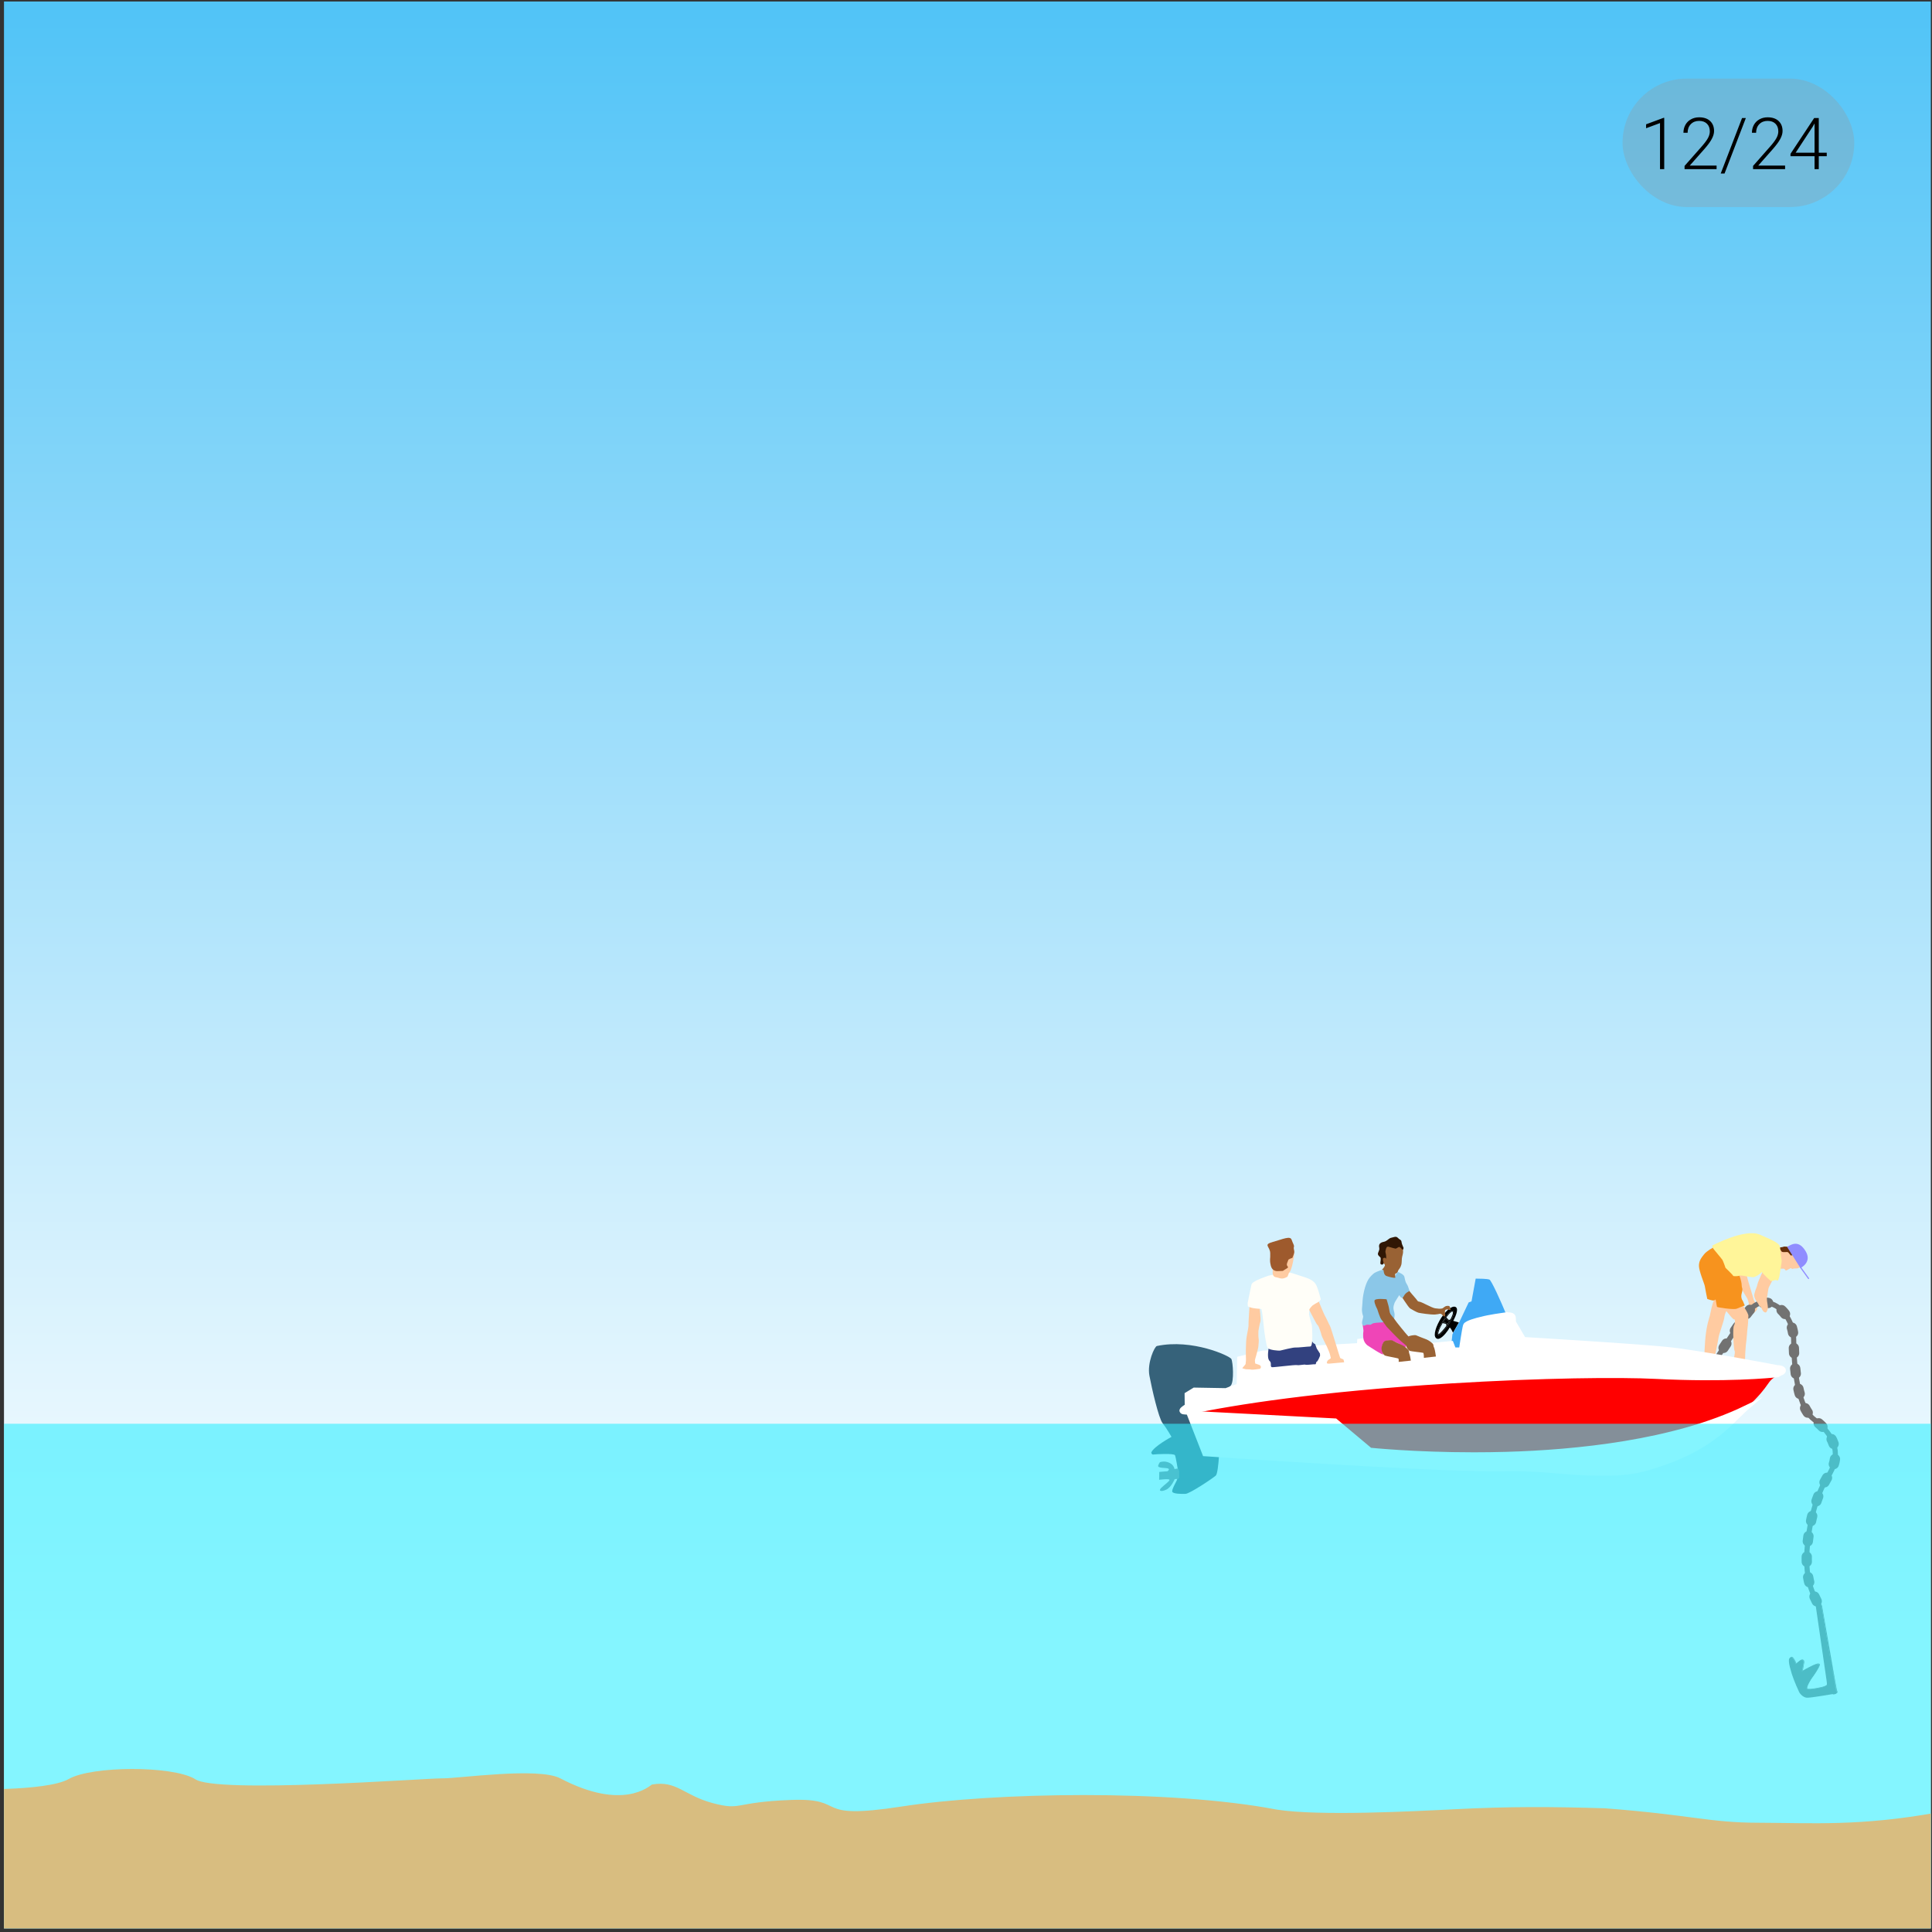 <svg width="376" height="376" viewBox="0 0 376 376" fill="none" xmlns="http://www.w3.org/2000/svg">
<rect x="0" y="0" width="376" height="376" fill="#333333" stroke="none"/>
<g clip-path="url(#clip0)">
<path d="M-2.538 -2.708H376.707L377.172 376.14H-2.073L-2.538 -2.708Z" fill="url(#paint0_linear)"/>
<path d="M356.676 329.718C356.815 329.84 357.29 329.664 357.363 329.626C357.412 329.599 357.432 329.552 357.433 329.49C357.436 329.378 357.376 329.225 357.313 329.094C357.245 328.901 355.927 321.314 355.139 316.784C354.787 314.76 354.507 313.161 354.462 312.907C354.394 312.539 354.273 312.303 354.1 312.207C353.96 312.131 353.845 312.174 353.841 312.176C353.343 312.273 353.346 312.432 353.396 312.702C353.406 312.749 353.414 312.798 353.421 312.854C353.461 313.19 355.408 326.547 355.491 327.115C355.532 327.303 355.605 327.816 355.481 327.992C355.339 328.194 354.67 328.416 354.342 328.49C352.793 328.846 351.677 328.953 351.562 328.759C351.526 328.698 351.483 328.474 351.883 327.705C352.108 327.267 352.392 326.829 352.474 326.725C352.49 326.704 354.065 324.566 353.997 324.084C353.99 324.039 353.97 324.003 353.939 323.981C353.64 323.768 353.03 324.068 352.319 324.414L352.135 324.505C351.551 324.788 350.924 325.155 350.674 325.303C350.744 324.932 350.94 323.878 350.957 323.715C350.959 323.701 350.962 323.676 350.963 323.649C350.966 323.541 350.953 323.359 350.84 323.237C350.771 323.16 350.674 323.122 350.556 323.121C350.331 323.123 349.987 323.42 349.625 323.733C349.564 323.789 349.502 323.84 349.445 323.89C349.434 323.868 349.427 323.851 349.416 323.83C349.197 323.354 348.899 322.704 348.574 322.609C348.492 322.583 348.412 322.598 348.338 322.646C347.997 322.867 348.116 323.86 348.713 325.767C349.162 327.197 350.109 329.234 350.118 329.254C350.323 329.694 350.957 330.363 351.661 330.404C352.335 330.445 356.242 329.771 356.663 329.699C356.668 329.708 356.672 329.713 356.676 329.718Z" fill="#727272"/>
<path d="M354.01 312.993C354.053 313.022 354.1 313.034 354.151 313.024C354.255 313.009 354.325 312.912 354.308 312.804C354.299 312.755 354.272 312.711 354.232 312.681C354.191 312.652 354.141 312.639 354.09 312.649C354.001 312.661 353.934 312.738 353.931 312.831C353.931 312.844 353.931 312.855 353.934 312.869C353.942 312.92 353.969 312.963 354.01 312.993Z" fill="#727272"/>
<path d="M351.846 330.128C352.477 330.166 356.181 329.534 356.77 329.434C356.741 329.369 356.728 329.294 356.734 329.227C356.744 329.148 356.785 329.083 356.848 329.049C356.937 329.002 357.083 328.954 357.188 328.922L357.163 328.909L354.768 314.141C354.638 313.401 354.551 312.899 354.526 312.766C354.45 312.356 354.32 312.203 354.224 312.149C354.134 312.097 354.058 312.122 354.047 312.124C353.63 312.207 353.646 312.29 353.688 312.518C353.698 312.567 353.705 312.62 353.711 312.677C353.721 312.752 353.836 313.545 354.004 314.718C354.383 314.95 354.463 315.461 354.465 315.483C354.552 315.962 356.575 327.212 355.996 328.228C355.842 328.499 354.97 328.689 354.873 328.71C354.791 328.73 352.838 329.199 352.107 329.211C351.04 329.228 350.516 327.884 350.409 327.363C350.32 326.922 350.658 325.309 350.659 325.241V325.24C350.661 325.182 350.972 323.726 350.991 323.54C351.004 323.416 351.016 323.247 350.93 323.154C350.881 323.103 350.816 323.074 350.73 323.075C350.548 323.077 350.191 323.388 349.874 323.659C349.66 323.844 349.458 324.019 349.294 324.119C349.075 324.254 348.936 324.292 348.857 324.243C348.808 324.211 348.8 324.156 348.803 324.13L348.917 324.145C348.918 324.146 348.973 324.179 349.234 324.021C349.319 323.97 349.418 323.893 349.524 323.805C349.511 323.776 349.497 323.749 349.483 323.717C349.298 323.313 348.989 322.638 348.715 322.56C348.666 322.544 348.622 322.551 348.575 322.581C348.382 322.708 348.297 323.33 348.998 325.574C349.274 326.452 349.739 327.563 350.058 328.288C350.02 327.067 350.53 324.586 350.708 323.708C350.741 323.544 350.768 323.418 350.769 323.397L350.829 323.401L350.885 323.391C350.886 323.394 350.887 323.396 350.887 323.401C350.887 323.421 350.878 323.472 350.824 323.731C350.626 324.697 350.025 327.628 350.207 328.617C350.323 328.878 350.396 329.037 350.399 329.044C350.567 329.401 351.162 330.087 351.846 330.128ZM353.943 313.088C353.876 313.038 353.832 312.967 353.82 312.887C353.791 312.717 353.908 312.562 354.072 312.535C354.153 312.521 354.234 312.541 354.3 312.588C354.368 312.636 354.411 312.705 354.423 312.786C354.426 312.807 354.428 312.828 354.427 312.845C354.424 312.991 354.317 313.115 354.171 313.139C354.09 313.152 354.009 313.135 353.943 313.088Z" fill="#727272"/>
<path d="M354.028 314.872C354.604 318.848 355.768 326.822 355.781 326.926C355.798 327 355.929 327.642 355.752 327.892C355.565 328.15 354.796 328.378 354.539 328.434C353.544 328.663 351.844 328.995 351.638 328.65C351.389 328.23 352.46 326.609 352.557 326.484C352.747 326.243 354.113 324.317 354.057 323.933C354.057 323.927 354.053 323.913 354.047 323.91C353.805 323.736 353.196 324.037 352.549 324.352L352.363 324.441C351.69 324.769 350.955 325.208 350.824 325.29C350.779 325.495 350.472 326.952 350.553 327.34C350.645 327.8 351.138 329.109 352.119 329.093C352.839 329.084 354.834 328.601 354.857 328.595C355.11 328.543 355.792 328.36 355.901 328.17C356.46 327.19 354.378 315.619 354.357 315.501C354.355 315.493 354.292 315.099 354.028 314.872Z" fill="#727272"/>
<path d="M357.27 328.833L357.363 328.889C357.278 328.491 356.976 326.802 356.474 323.93L357.27 328.833Z" fill="#727272"/>
<path d="M356.93 329.466C356.99 329.519 357.363 329.421 357.486 329.358C357.51 329.345 357.503 329.22 357.388 328.982L357.347 328.992C357.343 328.994 357.038 329.08 356.903 329.152C356.872 329.166 356.855 329.198 356.849 329.24C356.84 329.326 356.883 329.426 356.93 329.466Z" fill="#727272"/>
<path d="M356.855 329.552C356.993 329.673 357.469 329.496 357.542 329.458C357.59 329.433 357.611 329.384 357.612 329.322C357.615 329.211 357.555 329.059 357.491 328.927C357.422 328.734 356.104 321.149 355.314 316.618C354.964 314.593 354.685 312.995 354.638 312.741C354.57 312.374 354.449 312.14 354.277 312.042C354.14 311.967 354.022 312.011 354.017 312.013C353.519 312.11 353.525 312.267 353.577 312.538C353.585 312.584 353.593 312.635 353.598 312.69C353.639 313.027 355.586 326.384 355.67 326.952C355.711 327.138 355.785 327.652 355.66 327.829C355.516 328.029 354.849 328.251 354.519 328.326C352.971 328.681 351.854 328.791 351.739 328.597C351.703 328.535 351.66 328.31 352.059 327.542C352.286 327.103 352.569 326.664 352.651 326.561C352.667 326.541 354.242 324.403 354.175 323.922C354.167 323.875 354.148 323.84 354.116 323.817C353.818 323.604 353.206 323.905 352.497 324.251L352.311 324.342C351.726 324.625 351.093 324.992 350.846 325.14C350.833 325.211 350.817 325.256 350.815 325.266L350.688 325.244C350.687 325.244 350.661 325.241 350.662 325.24L350.661 325.241C350.659 325.31 350.322 326.923 350.413 327.365C350.52 327.883 351.054 329.23 352.122 329.211C352.854 329.201 354.799 328.73 354.883 328.709C354.98 328.689 355.849 328.498 356.003 328.228C356.581 327.21 354.556 315.959 354.47 315.482C354.468 315.46 354.387 314.949 354.007 314.717C353.838 313.543 353.723 312.752 353.714 312.676C353.708 312.619 353.7 312.566 353.69 312.517C353.649 312.291 353.633 312.207 354.051 312.124C354.062 312.119 354.137 312.095 354.226 312.148C354.321 312.204 354.451 312.355 354.529 312.765C354.553 312.898 354.64 313.4 354.77 314.141L357.167 328.909L357.191 328.922C357.085 328.954 356.939 329.005 356.851 329.05C356.788 329.083 356.746 329.148 356.737 329.23C356.729 329.296 356.746 329.371 356.773 329.435C356.821 329.426 356.85 329.422 356.854 329.421L356.874 329.535C356.866 329.537 356.858 329.539 356.843 329.54C356.844 329.543 356.849 329.549 356.855 329.552ZM354.029 314.877C354.293 315.102 354.356 315.495 354.357 315.5C354.378 315.62 356.461 327.191 355.902 328.17C355.794 328.36 355.11 328.541 354.857 328.597C354.834 328.604 352.84 329.083 352.121 329.095C351.136 329.111 350.646 327.8 350.553 327.341C350.474 326.952 350.778 325.495 350.823 325.291C350.956 325.209 351.691 324.77 352.364 324.442L352.548 324.352C353.196 324.035 353.807 323.736 354.048 323.91C354.057 323.914 354.058 323.927 354.058 323.933C354.115 324.32 352.748 326.246 352.557 326.486C352.459 326.61 351.39 328.231 351.639 328.651C351.844 328.997 353.544 328.664 354.54 328.436C354.796 328.378 355.565 328.152 355.752 327.893C355.929 327.644 355.799 327 355.781 326.927C355.768 326.825 354.605 318.852 354.029 314.877ZM357.364 328.888L357.272 328.833L356.476 323.93C356.977 326.802 357.279 328.489 357.364 328.888ZM356.93 329.466C356.883 329.425 356.84 329.323 356.85 329.238C356.855 329.196 356.873 329.165 356.904 329.15C357.039 329.077 357.343 328.992 357.348 328.991L357.388 328.981C357.503 329.219 357.51 329.343 357.487 329.356C357.363 329.421 356.991 329.52 356.93 329.466Z" fill="#727272"/>
<path d="M349.528 323.803C349.558 323.779 349.588 323.754 349.618 323.729C349.609 323.706 349.601 323.689 349.59 323.669C349.37 323.191 349.073 322.541 348.75 322.446C348.667 322.421 348.588 322.435 348.513 322.482C348.172 322.703 348.292 323.697 348.889 325.606C349.337 327.034 350.285 329.072 350.295 329.091C350.501 329.532 351.132 330.201 351.839 330.243C352.512 330.283 356.418 329.61 356.839 329.537C356.81 329.509 356.788 329.472 356.771 329.431C356.182 329.531 352.479 330.162 351.847 330.125C351.163 330.084 350.567 329.399 350.4 329.041C350.397 329.033 350.324 328.874 350.207 328.614C350.208 328.616 350.208 328.62 350.209 328.623L350.096 328.644C350.076 328.542 350.065 328.422 350.062 328.283C349.743 327.559 349.279 326.447 349.003 325.571C348.301 323.325 348.385 322.705 348.58 322.577C348.626 322.548 348.67 322.54 348.72 322.556C348.993 322.633 349.303 323.308 349.487 323.714C349.501 323.746 349.514 323.775 349.528 323.803Z" fill="#727272"/>
<path d="M356.84 329.538C356.854 329.536 356.864 329.534 356.871 329.532L356.851 329.419C356.847 329.419 356.818 329.425 356.771 329.432C356.788 329.474 356.811 329.509 356.84 329.538Z" fill="#727272"/>
<path d="M350.742 325.206C350.743 325.203 350.785 325.179 350.854 325.139C350.923 324.77 351.119 323.715 351.135 323.552C351.141 323.538 351.141 323.514 351.143 323.485C351.145 323.378 351.131 323.197 351.019 323.075C350.95 322.995 350.853 322.959 350.733 322.958C350.508 322.96 350.166 323.258 349.802 323.57C349.741 323.626 349.679 323.676 349.621 323.728C349.633 323.757 349.649 323.789 349.663 323.815L349.559 323.864C349.549 323.846 349.54 323.824 349.53 323.803C349.423 323.891 349.325 323.968 349.239 324.019C348.979 324.177 348.924 324.143 348.924 324.143L348.808 324.128C348.804 324.157 348.815 324.21 348.862 324.24C348.943 324.292 349.082 324.25 349.299 324.117C349.465 324.015 349.666 323.842 349.88 323.656C350.196 323.385 350.554 323.075 350.735 323.073C350.821 323.072 350.886 323.101 350.936 323.151C351.021 323.245 351.037 323.414 351.024 323.538C351.002 323.725 350.729 325.182 350.719 325.238L350.723 325.215L350.742 325.206Z" fill="#727272"/>
<path d="M350.83 325.264C350.833 325.256 350.84 325.208 350.854 325.139C350.785 325.178 350.744 325.201 350.743 325.203L350.721 325.216L350.715 325.239C350.715 325.24 350.715 325.243 350.715 325.243L350.83 325.264Z" fill="#727272"/>
<path d="M349.66 323.815C349.647 323.788 349.633 323.757 349.618 323.727C349.587 323.753 349.558 323.778 349.527 323.802C349.536 323.823 349.545 323.845 349.556 323.864L349.66 323.815Z" fill="#727272"/>
<path d="M350.062 328.282C350.116 328.407 350.166 328.517 350.208 328.615C350.028 327.628 350.628 324.695 350.827 323.728C350.878 323.47 350.887 323.419 350.888 323.398C350.889 323.394 350.888 323.39 350.887 323.388L350.831 323.398L350.772 323.395C350.77 323.414 350.743 323.541 350.711 323.706C350.531 324.581 350.023 327.065 350.062 328.282Z" fill="#727272"/>
<path d="M350.206 328.618C350.163 328.52 350.113 328.409 350.06 328.285C350.063 328.424 350.074 328.542 350.093 328.643L350.207 328.624C350.207 328.622 350.207 328.619 350.206 328.618Z" fill="#727272"/>
<path d="M353.943 313.088C354.011 313.134 354.09 313.153 354.171 313.141C354.316 313.117 354.424 312.994 354.427 312.848C354.427 312.83 354.426 312.81 354.422 312.789C354.411 312.707 354.367 312.638 354.299 312.59C354.232 312.543 354.151 312.522 354.071 312.537C353.907 312.563 353.79 312.719 353.818 312.889C353.833 312.97 353.876 313.039 353.943 313.088ZM354.01 312.995C353.968 312.966 353.941 312.921 353.933 312.871C353.93 312.858 353.929 312.846 353.931 312.833C353.932 312.742 354 312.666 354.089 312.65C354.138 312.64 354.19 312.653 354.23 312.682C354.272 312.711 354.299 312.755 354.306 312.806C354.324 312.914 354.253 313.01 354.151 313.026C354.103 313.035 354.052 313.023 354.01 312.995Z" fill="#727272"/>
<path d="M334.292 250.664C334.292 250.664 333.995 252.483 333.607 253.034C333.22 253.586 332.91 255.453 332.773 256.029C332.634 256.604 332.089 257.936 331.856 260.852C331.733 262.387 331.711 263.376 331.734 263.967C331.722 264.38 331.699 264.783 331.66 264.855C331.577 265.005 331.369 265.826 331.4 265.968C331.431 266.11 331.4 266.641 331.4 266.641L331.372 266.98L332.182 267.205C332.182 267.205 332.684 267.235 333.124 267.205C333.562 267.174 334.114 267.111 334.449 266.98C334.787 266.85 334.239 266.14 334.176 265.89C334.114 265.639 334.033 265.414 334.019 265.118C334.006 264.821 333.914 264.739 333.774 264.59C333.652 264.463 333.799 263.7 333.844 263.466C333.846 263.457 333.853 263.435 333.859 263.395V263.395C333.951 262.945 334.439 260.595 334.475 260.221C334.513 259.805 335.513 257.04 335.563 256.5C335.614 255.96 335.861 255.389 335.861 255.389L336.508 254.317C336.508 254.317 336.549 253.44 336.606 253.277C336.663 253.113 334.292 250.664 334.292 250.664Z" fill="#FFCBA1"/>
<path d="M339.818 247.709C339.83 247.819 340.382 249.927 340.48 250.158C340.579 250.387 341.173 252.571 341.32 252.99C341.467 253.409 341.981 254.007 341.97 254.226C341.959 254.447 342.058 254.748 341.798 255.056C341.541 255.361 340.934 255.928 340.76 255.839C340.588 255.749 340.008 254.997 340.071 254.855C340.133 254.714 340.368 253.928 340.354 253.817C340.34 253.707 340.246 252.927 339.896 252.453C339.547 251.979 338.583 250.089 338.508 249.936C338.433 249.782 337.636 247.798 337.636 247.798L339.818 247.709Z" fill="#FFCBA1"/>
<path d="M333.246 265.666C333.246 265.666 339.629 255.756 340.693 254.76C341.757 253.766 342.962 253.008 345.12 253.891C347.278 254.775 349.029 257.585 349.076 260.593C349.123 263.601 349.255 273.358 353.01 276.218C356.765 279.08 358.475 282.572 356.105 286.786C356.105 286.786 352.791 291.067 351.815 300.09C350.837 309.115 353.801 310.959 353.998 312.933" stroke="#727272" stroke-miterlimit="10"/>
<path d="M333.246 265.666C333.246 265.666 339.629 255.756 340.693 254.76C341.757 253.766 342.962 253.008 345.12 253.891C347.278 254.775 349.029 257.585 349.076 260.593C349.123 263.601 349.255 273.358 353.01 276.218C356.765 279.08 358.475 282.572 356.105 286.786C356.105 286.786 352.791 291.067 351.815 300.09C350.837 309.115 353.801 310.959 353.998 312.933" stroke="#727272" stroke-width="2" stroke-miterlimit="10" stroke-linecap="round" stroke-dasharray="1 3"/>
<path d="M338.913 253.645C338.913 253.645 340.285 255.536 340.265 256.086C340.245 256.635 340.218 257.6 340.125 258.245C340.033 258.89 339.933 260.625 339.867 260.977C339.801 261.327 339.714 262.351 339.657 263.298C339.601 264.245 339.62 265.233 339.62 265.233L340.02 265.674C340.02 265.674 340.9 266.085 341.343 266.425C341.785 266.764 342.413 266.945 342.529 266.97C342.645 266.993 342.938 267.374 342.956 267.585C342.973 267.794 343.009 267.799 342.417 267.852C341.825 267.907 339.846 267.536 339.308 267.558C338.771 267.582 338.367 267.553 337.82 267.534C337.272 267.514 337.021 267.416 336.878 267.201C336.734 266.985 337.266 265.213 337.254 265.171C337.254 265.171 337.785 263.173 337.591 262.926C337.398 262.679 337.168 258.522 337.456 257.992C337.743 257.462 337.626 256.815 337.626 256.815C337.626 256.815 337.527 256.79 337.393 256.744C337.12 256.652 335.198 254.226 335.138 253.949C335.049 253.535 335.579 253.331 335.579 253.331L338.913 253.645Z" fill="#FFCBA1"/>
<path d="M345.121 248.798C345.121 248.798 344.443 250.202 344.272 250.48C344.105 250.759 344.008 251.997 343.899 252.464C343.789 252.931 343.993 253.758 344.004 253.905C344.014 254.052 344.133 254.616 343.98 254.931C343.827 255.247 343.793 255.562 343.373 255.364C342.953 255.165 342.811 254.38 342.649 254.329C342.487 254.278 342.238 253.96 342.227 253.812C342.216 253.664 341.23 252.744 341.429 251.835C341.63 250.927 341.93 250.516 342.036 249.938C342.144 249.361 343.362 246.796 343.362 246.796L345.121 248.798Z" fill="#FFCBA1"/>
<path d="M344.93 242.496C344.97 242.516 345.998 242.779 346.175 242.799C346.353 242.817 346.914 242.845 346.973 242.856C347.03 242.867 347.396 242.773 347.62 242.71C347.842 242.645 348.611 242.328 348.778 242.367C348.944 242.405 350.217 242.579 350.226 242.611C350.236 242.642 350.939 243.425 350.949 243.495C350.959 243.564 351.417 244.707 351.359 245.012C351.303 245.316 350.802 246.284 350.687 246.374C350.572 246.465 349.939 246.837 349.81 246.852C349.68 246.864 349.037 246.852 348.941 246.918C348.847 246.982 348.775 246.969 348.701 246.918C348.627 246.867 348.595 246.748 348.495 246.805C348.394 246.861 348.282 246.901 348.156 246.975C348.029 247.05 347.696 247.254 347.635 247.258C347.573 247.263 347.54 247.298 347.458 247.176C347.375 247.055 347.322 246.979 347.322 246.979C347.322 246.979 347.058 246.87 347 246.896C346.942 246.923 346.676 246.904 346.591 246.91C346.507 246.918 345.951 246.718 345.912 246.68C345.875 246.643 345.789 246.41 345.791 246.319C345.792 246.23 345.904 245.747 345.904 245.747L346 245.389L345.616 245.145C345.616 245.145 345.396 245.157 345.347 245.178C345.298 245.199 345.177 245.352 345.066 245.387C344.957 245.42 344.635 245.654 344.635 245.654C344.635 245.654 344.086 244.84 344.008 244.577C343.928 244.314 344.662 242.743 344.662 242.743C344.662 242.743 344.921 242.427 344.925 242.461" fill="#FFCBA1"/>
<path d="M346.364 242.804L346.374 243.093L346.625 243.395C346.625 243.395 346.749 243.639 346.827 243.634C346.905 243.63 346.996 243.697 347.094 243.676C347.191 243.655 347.618 243.701 347.634 243.671C347.648 243.64 347.987 243.703 347.987 243.703C347.987 243.703 348.016 243.76 348.097 243.834C348.18 243.908 348.339 244.123 348.339 244.123L348.557 244.37C348.557 244.37 348.419 244.381 348.611 244.323C348.801 244.266 349.034 244.296 349.034 244.296L349.5 244.702C349.5 244.702 349.726 244.265 349.647 244.148C349.57 244.03 348.56 242.992 348.462 242.973C348.364 242.955 347.967 242.652 347.967 242.652C347.967 242.652 347.212 242.57 347.155 242.617C347.1 242.664 346.943 242.672 346.886 242.701C346.827 242.73 346.405 242.762 346.405 242.762" fill="#662F09"/>
<path d="M347.797 242.676L350.389 246.783C350.389 246.783 352.784 245.667 351.361 243.429C350.168 241.55 349 241.912 347.797 242.676Z" fill="#908DFF"/>
<path d="M352.006 248.908C351.968 248.935 351.923 248.94 351.897 248.9L350.288 246.66C350.26 246.622 350.271 246.572 350.309 246.544L350.355 246.514C350.394 246.486 350.448 246.497 350.477 246.535L352.081 248.769C352.108 248.808 352.09 248.848 352.052 248.876L352.006 248.908Z" fill="#908DFF"/>
<path d="M333.722 242.654C333.524 242.673 332.113 243.494 331.639 244.109C331.164 244.726 330.631 245.336 330.642 246.365C330.654 247.393 331.746 249.956 331.783 250.292C331.818 250.625 332.263 252.797 332.263 252.797C332.263 252.797 333.191 253.141 333.491 253.098C333.792 253.051 333.887 252.876 333.887 252.876C333.887 252.876 334.131 254.22 334.153 254.333C334.174 254.446 337.43 254.936 337.986 254.695C338.543 254.454 339.561 254.073 339.561 254.073L339.176 253.156C339.176 253.156 338.695 252.634 338.979 251.668C339.262 250.704 338.972 250.787 338.959 250.088C338.945 249.39 338.497 247.989 338.286 247.858C338.076 247.728 333.722 242.654 333.722 242.654Z" fill="#F7931E"/>
<path d="M333.247 242.39C333.37 242.364 339.55 239.02 342.518 240.291C345.486 241.563 346.426 242.056 346.446 242.828C346.468 243.6 346.677 245.053 346.739 245.278C346.802 245.505 346.286 248.467 346.286 248.467L346.02 249.249C346.02 249.249 345.57 249.024 345.27 249.179C344.971 249.335 344.614 249.301 344.614 249.301C344.614 249.301 342.788 247.696 342.944 247.528C343.102 247.361 341.888 248.604 341.1 248.566C340.311 248.529 338.841 248.132 338.592 248.256C338.342 248.38 337.312 248.429 337.289 248.28C337.263 248.131 335.815 246.747 335.815 246.747C335.815 246.747 335.378 245.457 335.205 245.184C335.034 244.912 333.476 243.112 333.353 242.879C333.233 242.646 333.247 242.39 333.247 242.39Z" fill="#FFF599"/>
<path d="M225.152 261.955C224.694 262.051 223.23 265.222 223.695 267.725C224.161 270.227 225.496 276.023 226.263 276.978C227.031 277.932 227.993 279.639 227.993 279.639C227.993 279.639 224.606 281.46 224.065 282.651C224.065 282.651 224.067 283.139 224.481 283.073C224.895 283.007 228.507 282.81 228.676 283.217C228.846 283.621 229.176 285.727 229.23 286.001C229.287 286.275 229.135 287.518 229.082 287.965C229.059 288.15 227.953 289.931 228.154 290.335C228.359 290.739 229.859 290.754 230.696 290.734C231.531 290.715 235.987 287.731 236.608 287.181C237.229 286.632 237.403 279.993 237.403 279.993C237.403 279.993 236.135 271.313 236.447 271.295C236.758 271.278 238.859 270.431 239.534 269.65C240.209 268.868 239.958 265.083 239.641 264.48C239.316 263.875 232.022 260.506 225.152 261.955Z" fill="#36627A"/>
<path d="M228.559 285.904C228.559 285.904 229.28 285.758 229.322 285.846C229.363 285.937 229.521 286.188 229.488 286.669C229.453 287.152 229.639 287.766 229.258 287.812C228.878 287.857 228.617 287.859 228.617 287.859C228.617 287.859 227.982 289.423 227.006 289.896C226.028 290.37 225.372 290.208 225.973 289.59C226.573 288.971 227.702 288.242 227.593 287.988C227.486 287.734 225.594 287.994 225.594 287.994L225.611 286.464C225.611 286.464 227.057 286.323 227.127 286.351C227.2 286.38 227.745 285.974 227.333 285.795C226.917 285.616 225.135 285.799 225.42 285.165C225.703 284.534 225.636 284.539 226.309 284.455C226.983 284.37 227.844 284.701 228.228 285.165C228.609 285.627 228.559 285.904 228.559 285.904Z" fill="#6C808C"/>
<path d="M266.658 282.187L259.849 276.489L231.285 274.868C240.202 273.034 257.095 270.35 282.259 268.8C300.338 267.686 315.487 267.571 322.493 267.926C335.234 268.572 343.804 267.832 345.98 267.609C345.61 267.843 345.067 268.21 344.738 268.518C344.487 268.749 344.266 269.063 343.958 269.498C343.339 270.378 342.389 271.649 340.295 273.625L340.087 273.815C326.103 280.628 307.147 282.635 293.532 283.024C279.11 283.433 267.267 282.25 266.658 282.187Z" fill="#FF0000"/>
<path d="M282.792 259.377C282.67 259.131 282.572 258.945 282.495 258.806C282.455 258.737 282.421 258.679 282.39 258.631C282.239 258.389 282.187 258.388 282.158 258.387L282.071 258.44C282.03 258.518 281.984 258.601 281.931 258.688C281.896 258.745 281.859 258.805 281.82 258.866C281.799 258.895 281.779 258.927 281.759 258.956C281.207 259.758 280.292 260.7 279.742 260.556C279.479 260.486 279.322 260.309 279.26 260.01C279.25 259.976 279.247 259.94 279.242 259.903C279.237 259.864 279.232 259.825 279.232 259.784C279.199 258.72 280.145 256.64 281.391 255.312C281.581 255.107 281.781 254.922 281.985 254.761C282.096 254.67 282.226 254.578 282.361 254.501C282.578 254.376 282.814 254.287 283.034 254.298C283.116 254.302 283.197 254.32 283.274 254.355C283.395 254.412 283.477 254.507 283.521 254.646C283.55 254.736 283.562 254.842 283.562 254.954C283.552 255.747 282.879 256.955 282.869 256.97L282.82 257.059L283.922 257.378L282.792 259.377ZM282.928 255.454C282.925 255.331 282.895 255.231 282.827 255.164C282.814 255.151 282.799 255.138 282.782 255.126C282.741 255.099 282.694 255.085 282.641 255.085C282.605 255.085 282.568 255.095 282.522 255.109C282.226 255.216 281.802 255.674 281.373 256.264L281.353 256.239L281.334 256.217L280.958 256.868C280.773 257.157 280.596 257.459 280.438 257.752C280.173 258.239 279.962 258.703 279.855 259.051C279.796 259.249 279.768 259.41 279.776 259.531C279.777 259.561 279.783 259.59 279.786 259.616C279.802 259.693 279.839 259.752 279.893 259.788C279.917 259.804 279.944 259.812 279.974 259.812C280.311 259.812 281.403 258.488 281.857 257.842C281.873 257.817 281.889 257.795 281.906 257.773C281.933 257.73 281.961 257.688 281.98 257.654C282.005 257.62 282.022 257.588 282.031 257.566C282.044 257.543 282.06 257.518 282.082 257.486C282.102 257.455 282.123 257.418 282.148 257.378C282.417 256.931 282.94 255.988 282.928 255.454Z" fill="black"/>
<path d="M293.149 255.824C292.711 255.884 291.18 256.133 289.851 256.384C289.765 256.4 289.682 256.416 289.6 256.433C289.556 256.443 289.512 256.45 289.47 256.459C289.288 256.495 289.113 256.533 288.944 256.569C288.893 256.58 288.841 256.593 288.791 256.605C288.664 256.634 288.545 256.663 288.432 256.693C288.387 256.704 288.343 256.717 288.3 256.729C288.292 256.731 288.279 256.734 288.266 256.737C287.856 256.828 285.523 257.372 285.174 257.977C285.164 257.997 285.153 258.014 285.147 258.034C284.942 258.619 284.445 261.895 284.363 262.624H282.968L282.479 261.391L282.668 259.64L282.742 259.606C282.738 259.597 282.732 259.589 282.732 259.581C282.727 259.572 282.723 259.564 282.721 259.556L283.93 257.429L283.949 257.434L283.973 257.357L283.991 257.326L284.02 257.272L285.828 253.47L286.104 253.373L286.381 253.276L287.194 248.843C287.234 248.843 287.288 248.843 287.357 248.843C287.832 248.843 289.413 248.855 289.867 249.028C290.247 249.172 292.077 253.206 293.149 255.824Z" fill="#3FA9F5"/>
<path d="M282.046 257.11C282.055 257.11 282.059 257.109 282.066 257.107C282.081 257.104 282.095 257.096 282.107 257.085C282.027 257.224 281.947 257.359 281.868 257.483C281.825 257.571 281.739 257.704 281.63 257.858C281.611 257.816 281.605 257.77 281.605 257.73C281.604 257.662 281.616 257.606 281.617 257.604L281.642 257.519L280.869 257.356L281.193 256.791C281.255 256.698 281.317 256.606 281.381 256.519C281.85 257.06 281.991 257.112 282.046 257.11Z" fill="black"/>
<path d="M282.084 257.485C282.064 257.517 282.048 257.543 282.035 257.564C282.025 257.589 282.006 257.619 281.984 257.654C281.962 257.688 281.936 257.728 281.909 257.773C281.893 257.795 281.878 257.817 281.86 257.841C281.408 258.489 280.315 259.811 279.977 259.811C279.948 259.811 279.919 259.803 279.898 259.788C279.839 259.751 279.806 259.694 279.789 259.616C279.783 259.591 279.779 259.562 279.779 259.531C279.771 259.409 279.8 259.248 279.86 259.051C279.966 258.702 280.177 258.239 280.443 257.751C280.6 257.459 280.779 257.157 280.962 256.868L281.338 256.216L281.358 256.239L281.377 256.263C281.805 255.675 282.229 255.216 282.526 255.109C282.568 255.095 282.608 255.084 282.645 255.084C282.698 255.084 282.745 255.099 282.785 255.127C282.802 255.137 282.816 255.151 282.83 255.163C282.899 255.231 282.928 255.331 282.932 255.452C282.942 255.988 282.42 256.929 282.152 257.375C282.126 257.416 282.103 257.453 282.084 257.485ZM279.999 259.099C279.872 259.521 279.926 259.625 279.949 259.645C280.219 259.595 281.034 258.659 281.521 258.002C281.433 257.885 281.432 257.738 281.444 257.645L280.749 257.499C280.418 258.067 280.136 258.644 279.999 259.099ZM281.192 256.792L280.868 257.356L281.641 257.52L281.616 257.604C281.615 257.605 281.601 257.662 281.602 257.731C281.603 257.771 281.612 257.818 281.629 257.858C281.736 257.703 281.824 257.573 281.867 257.483C281.945 257.359 282.026 257.224 282.106 257.086C282.095 257.095 282.08 257.103 282.065 257.108C282.059 257.108 282.055 257.11 282.046 257.11C281.99 257.112 281.849 257.061 281.379 256.518C281.316 256.608 281.254 256.698 281.192 256.792ZM282.692 255.262C282.68 255.253 282.662 255.249 282.642 255.249C282.414 255.249 281.956 255.729 281.477 256.385C281.683 256.62 281.914 256.86 282.014 256.93C282.07 256.845 282.177 256.812 282.265 256.802C282.63 256.115 282.91 255.407 282.692 255.262Z" fill="black"/>
<path d="M231.031 273.687L231.069 273.662L231.044 271.41L232.451 270.55L238.606 270.658L238.621 270.651L241.17 269.708L241.277 264.448L245.878 263.325L255.718 263.298L256.235 262.345L264.57 261.882L264.626 261.037L266.359 260.861L266.202 260.737C266.2 260.736 265.958 260.541 265.963 260.305C265.968 260.168 266.053 260.038 266.226 259.918C266.353 259.828 266.724 259.722 267.77 259.722C268.731 259.722 269.904 259.808 270.761 259.87C271.184 259.902 271.519 259.928 271.714 259.934C272.299 259.951 272.949 260.393 273.304 260.794C273.521 261.039 273.636 261.281 273.621 261.45C273.568 261.995 273.48 262.125 273.088 262.2L273.112 262.373L278.866 261.828L282.419 261.492L282.904 262.74H284.442L284.451 262.555C284.459 262.517 285.027 258.587 285.238 257.977C285.404 257.499 287.488 256.942 288.276 256.771C289.669 256.38 292.573 255.972 293.106 255.899L293.115 255.919L293.174 255.914C293.174 255.914 293.287 255.904 293.445 255.904C293.89 255.904 294.213 255.978 294.359 256.109C294.517 256.255 294.519 256.546 294.519 256.828C294.521 257.072 294.522 257.301 294.613 257.472C294.801 257.822 296.418 260.553 296.488 260.669L296.511 260.706L296.552 260.71C296.79 260.723 320.234 262.109 325.465 262.753C325.87 262.802 326.333 262.85 326.84 262.921C334.755 264.035 345.841 266.173 345.841 266.173C346.7 266.188 347.039 266.457 347.068 266.684C347.097 266.893 346.881 267.104 346.523 267.208C346.514 267.214 346.275 267.335 345.948 267.529C344.511 267.687 335.833 268.544 322.277 267.857C315.265 267.501 300.094 267.642 282.01 268.756C256.242 270.344 240.342 272.879 231.537 274.724L231.151 274.805C230.42 274.795 230.161 274.722 230.127 274.682C230.117 274.659 230.101 274.637 230.085 274.614C230.046 274.564 230.027 274.534 230.036 274.494C230.068 274.357 230.392 274.091 231.031 273.687Z" fill="white" stroke="white" stroke-miterlimit="10"/>
<path d="M266.633 282.248L266.658 282.251C266.757 282.261 275.204 283.142 286.838 283.142C288.854 283.142 290.963 283.117 293.137 283.054C306.694 282.669 325.744 280.791 339.734 274.055C339.695 274.089 339.66 274.123 339.626 274.158C339.144 274.602 338.664 275.075 338.155 275.574C334.941 278.739 330.942 282.676 320.624 285.676C318.251 286.368 315.71 286.689 312.623 286.689C309.98 286.689 307.269 286.619 304.399 286.369C301.247 286.097 297.991 285.817 294.508 285.817C293.973 285.817 293.439 285.824 292.921 285.837C292.397 285.85 291.785 285.857 291.099 285.857C277.532 285.857 236.206 283.019 234.49 282.908L231.424 275.061L259.843 276.551L266.633 282.248Z" fill="white" stroke="white" stroke-miterlimit="10"/>
<path d="M274.039 262.648C274.039 262.648 273.489 262.011 273.61 261.258C273.73 260.507 273.898 260.123 274.36 259.992C274.82 259.861 275.446 259.801 275.574 259.865C275.701 259.93 277.257 260.546 277.612 260.669C277.966 260.793 278.937 261.434 278.956 261.73C278.978 262.026 279.032 262.121 279.153 262.409C279.274 262.697 279.455 264.001 279.455 264.001L277.11 264.259C277.11 264.259 277.136 263.344 276.964 263.281C276.791 263.219 274.501 262.985 274.345 262.898C274.19 262.81 274.039 262.648 274.039 262.648Z" fill="#996234"/>
<path d="M265.355 258.991C265.355 258.991 265.232 257.83 265.183 257.83C265.134 257.83 266.81 257.731 267.207 257.435C267.702 257.067 270.419 257.089 270.419 257.089L272.222 258.744L274.304 260.309C274.304 260.309 273.704 262.276 273.408 262.276C273.267 262.276 271.785 260.932 270.444 260.893C268.949 260.849 268.838 261.707 269.184 263.56C269.249 263.909 266.097 261.806 266.097 261.806C266.097 261.806 265.501 261.362 265.354 260.571C265.207 259.781 265.355 258.991 265.355 258.991Z" fill="#EF45B7"/>
<path d="M268.937 247.086C269.011 247.111 269.554 246.444 269.53 246.221C269.505 245.998 269.285 245.85 269.233 245.85C269.184 245.85 268.665 245.233 268.937 244.961C269.208 244.69 268.343 243.579 268.665 243.035C268.985 242.493 269.38 241.653 270.122 241.356C270.863 241.059 271.333 240.813 271.702 241.11C272.073 241.406 272.962 242.246 272.986 242.566C273.012 242.888 273.159 243.505 272.986 244.172C272.813 244.839 272.813 244.938 272.788 245.654C272.764 246.369 272.443 246.816 272.22 247.088C271.997 247.359 272.097 247.729 271.677 247.828C271.258 247.927 271.776 248.593 271.578 248.84C271.38 249.086 269.059 248.469 269.108 247.505C269.133 247.052 268.937 247.086 268.937 247.086Z" fill="#996234"/>
<path d="M269.011 246.123C269.011 246.123 268.591 246.123 268.64 245.778C268.688 245.432 268.78 244.839 268.635 244.692C268.49 244.544 268.046 244.272 268.195 243.852C268.342 243.432 268.516 243.184 268.417 242.789C268.318 242.393 268.417 242.073 268.739 241.876C269.061 241.678 269.311 241.728 269.68 241.554C270.05 241.382 270.346 240.961 270.764 240.887C271.184 240.813 271.678 240.516 272.024 240.887C272.371 241.258 272.617 241.258 272.716 241.504C272.815 241.75 272.691 241.479 272.841 242.072C272.987 242.665 273.284 242.787 273.087 243.11C272.889 243.43 272.716 242.837 272.544 242.813C272.371 242.789 272.47 242.516 272.001 242.813C271.532 243.11 271.704 243.011 271.013 242.862C270.322 242.714 269.95 242.318 269.74 243.034C269.53 243.75 269.652 243.628 269.74 244.196C269.827 244.764 269.74 245.01 269.74 245.01C269.74 245.01 269.702 244.739 269.432 244.788C269.161 244.837 269.111 244.887 269.136 245.183C269.161 245.481 269.309 245.826 269.26 245.924C269.207 246.024 269.011 246.123 269.011 246.123Z" fill="#301705"/>
<path d="M272.42 251.754C272.42 251.754 274.05 254.42 274.469 254.669C274.889 254.915 275.754 255.41 276.075 255.483C276.396 255.557 278.422 255.879 279.287 255.828C280.151 255.779 280.298 255.519 280.621 255.835C280.942 256.151 281.09 256.372 281.214 256.125C281.337 255.879 281.263 255.828 281.214 255.458C281.165 255.087 281.214 254.889 281.559 254.841C281.905 254.792 282.434 255.186 282.291 254.742C282.151 254.298 282.201 254.1 281.632 254.148C281.064 254.198 280.966 254.619 280.57 254.667C280.174 254.716 280.001 254.716 279.31 254.618C278.617 254.519 276.667 253.358 276.247 253.334C275.828 253.309 275.802 252.988 275.532 252.717C275.26 252.445 274.174 251.111 274.174 251.111" fill="#996234"/>
<path d="M265.182 253.113C265.281 251.731 265.775 249.532 266.615 248.57C267.455 247.606 267.702 247.63 268.319 247.36C268.936 247.088 269.258 247.161 269.258 247.161C269.258 247.161 269.29 248.149 269.794 248.323C270.296 248.496 271.482 248.818 271.556 248.62C271.63 248.422 271.457 248.297 271.605 248.124C271.753 247.952 272 247.483 272.173 247.582C272.345 247.681 273.211 248.027 273.31 248.471C273.409 248.916 273.507 249.509 273.754 249.853C274 250.199 274.149 250.742 274.149 250.742C274.149 250.742 274.222 250.94 274.296 251.162C274.37 251.384 273.654 251.359 273.185 252.272C272.716 253.186 272.198 251.755 272.198 251.755C272.198 251.755 272.767 251.384 272.247 252.174C272.247 252.174 271.456 253.385 271.407 253.558C271.358 253.73 271.161 254.174 271.186 254.62C271.21 255.065 271.457 255.533 271.407 256.003C271.358 256.473 271.417 256.892 270.831 257.114C270.247 257.338 269.605 257.287 268.888 257.361C268.173 257.435 267.289 257.396 266.962 257.682C266.635 257.968 266.32 257.731 265.925 257.83C265.529 257.929 265.505 258.176 265.184 257.83C264.863 257.485 265.372 256.397 265.291 256.151C265.21 255.904 264.995 255.359 265.078 254.545C265.158 253.73 265.182 253.113 265.182 253.113Z" fill="#8BC7E8"/>
<path d="M268.037 254.779C268.037 254.779 268.561 256.499 268.855 256.827C269.148 257.154 269.618 257.913 269.867 258.207C270.117 258.502 272.329 260.769 272.592 260.967C272.859 261.163 274.141 262.29 274.141 262.29L275.959 262.083C275.959 262.083 274.756 260.794 274.164 260.163C273.571 259.533 271.614 257.108 271.502 256.89C271.391 256.668 270.753 256.006 270.582 255.702C270.409 255.395 270.381 254.764 270.239 254.187C270.097 253.611 269.851 252.865 269.851 252.865C269.851 252.865 267.569 252.592 267.498 253.13C267.426 253.669 268.037 254.779 268.037 254.779Z" fill="#996234"/>
<path d="M269.233 263.536C269.233 263.536 268.731 262.861 268.903 262.12C269.076 261.379 269.272 261.009 269.741 260.911C270.211 260.812 270.837 260.796 270.962 260.868C271.085 260.943 272.592 261.668 272.938 261.816C273.283 261.963 274.204 262.672 274.204 262.969C274.204 263.265 274.253 263.364 274.351 263.66C274.45 263.957 274.574 264.797 274.574 264.797L272.202 265.048C272.202 265.048 272.274 264.452 272.104 264.376C271.937 264.302 269.668 263.907 269.519 263.808C269.373 263.709 269.233 263.536 269.233 263.536Z" fill="#996234"/>
<path d="M246.801 260.237C246.801 260.237 247.071 261.186 246.896 262.356C246.72 263.524 246.683 264.525 247.112 264.891C247.542 265.258 247.116 265.983 247.532 266.078C247.803 266.14 252.07 265.578 252.417 265.671C252.764 265.765 253.895 265.494 254.071 265.597C254.247 265.7 255.722 265.47 255.953 265.512C256.183 265.554 256.048 265.101 256.273 265.006C256.498 264.911 256.908 263.863 256.908 263.863L256.888 263.426L256.273 262.463L255.95 261.596L255.655 261.423C255.655 261.423 255.477 261.291 255.351 261.015C255.225 260.739 255.151 260.37 255.08 260.073C255.011 259.777 254.961 259.298 254.722 259.406C254.482 259.517 246.801 260.237 246.801 260.237Z" fill="#32417F"/>
<path d="M243.222 253.584C243.222 253.584 242.933 257.727 242.981 257.838C243.029 257.949 242.892 258.798 242.649 259.984C242.405 261.171 242.461 264.176 242.486 264.466C242.511 264.755 242.411 265.365 242.418 265.443C242.425 265.52 242.123 265.838 241.895 266.111C241.667 266.384 241.913 266.323 241.913 266.323C241.913 266.323 242.215 266.432 242.412 266.471C242.61 266.512 243.285 266.472 243.507 266.548C243.727 266.626 245.048 266.412 245.144 266.402C245.241 266.394 245.42 266.222 245.4 266.011C245.382 265.798 245.116 265.647 245.116 265.647L244.273 265.354C244.273 265.354 244.251 264.89 244.222 264.776C244.193 264.663 244.866 262.64 244.904 261.977C244.941 261.313 245.029 260.975 244.953 260.574C244.877 260.174 244.899 259.103 244.911 259.024C244.923 258.946 245.15 257.566 245.293 257.223C245.438 256.88 245.128 254.518 245.14 254.42L243.222 253.584Z" fill="#FFCBA1"/>
<path d="M256.383 252.657C256.383 252.657 257.772 256.028 257.901 256.173C258.03 256.316 258.692 257.85 258.847 258.069C259.003 258.287 260.756 264.21 260.821 264.281C260.886 264.353 261.308 264.51 261.407 264.54C261.507 264.57 261.595 265.125 261.595 265.125L260.208 265.25L259.085 265.35C259.085 265.35 258.917 265.366 258.666 265.388C258.416 265.41 258.274 265.344 258.228 265.276C258.183 265.207 258.34 264.796 258.432 264.728C258.523 264.662 258.78 264.503 258.927 264.394C259.073 264.285 258.917 264.063 258.868 263.739C258.82 263.414 258.45 262.532 258.234 262.068C258.018 261.605 257.196 260.024 257.178 259.813C257.158 259.599 256.712 258.299 256.576 258.079C256.439 257.858 256.576 258.079 256.336 257.79C256.096 257.501 254.491 254.323 254.491 254.323L256.238 253.002L256.383 252.657Z" fill="#FFCBA1"/>
<path d="M257.043 252.869C257.051 252.964 256.696 253.347 256.528 253.42C256.361 253.493 255.548 253.973 255.423 254.082C255.296 254.19 254.821 254.737 254.813 254.875C254.806 255.01 254.757 255.754 254.764 255.83C254.771 255.907 255.169 257.542 255.261 257.689C255.351 257.835 255.411 259.597 255.397 259.869C255.383 260.143 255.478 262.046 254.973 262.051C254.469 262.058 252.509 262.291 252.097 262.25C251.686 262.209 249.426 262.781 249.159 262.843C248.894 262.907 246.996 262.745 246.707 262.345C246.418 261.945 245.998 258.789 245.996 258.556C245.995 258.323 245.706 255.96 245.706 255.96C245.706 255.96 245.54 254.751 245.461 254.74C245.382 254.727 244.447 254.694 243.834 254.574C243.221 254.454 242.873 254.252 242.873 254.252C242.873 254.252 242.786 253.716 242.816 253.617C242.845 253.517 243.387 250.653 243.576 249.957C243.766 249.26 246.732 248.334 246.901 248.261C247.07 248.187 250.571 247.602 250.803 247.601C251.037 247.6 253.18 248.34 253.62 248.475C254.06 248.611 255.474 249.008 256.016 249.853C256.557 250.698 256.971 252.719 257.034 252.773C257.035 252.773 257.034 252.773 257.043 252.869Z" fill="#FFFEF8"/>
<path d="M250.818 247.774C250.818 247.774 250.718 248.167 250.55 248.475C249.414 249.139 249.058 248.666 248.333 248.575C247.605 248.486 247.66 247.629 247.696 247.374C247.73 247.118 247.535 244.708 247.534 244.262C247.533 243.816 248.095 241.201 250.215 241.672C252.335 242.144 251.817 244.598 251.817 244.598C251.375 247.493 250.818 247.774 250.818 247.774Z" fill="#FFCBA1"/>
<path d="M248.677 247.379C248.677 247.379 247.598 247.52 247.314 246.287C247.03 245.053 247.263 245.158 247.204 243.846C247.145 242.534 245.773 242.245 247.714 241.704C249.654 241.164 251.089 240.47 251.363 241.258C251.637 242.046 251.922 242.377 251.817 242.666C251.711 242.956 251.913 243.409 251.892 243.692C251.871 243.975 251.523 244.794 251.523 244.794C251.523 244.794 250.718 245.059 250.711 245.232C250.703 245.403 250.423 245.794 250.446 246.148C250.468 246.5 250.915 246.568 250.475 246.829C250.037 247.091 249.658 247.338 249.658 247.338L248.677 247.379Z" fill="#9E5A2D"/>
<path opacity="0.6" d="M-4.564 277.082H376.704L377.172 376.14H-4.096L-4.564 277.082Z" fill="#33EFFF"/>
<path d="M377.005 352.74C362.035 355.446 352.824 354.773 342.145 354.736C332.641 354.724 328.994 353.189 312.304 351.922C301.995 351.612 293.897 351.556 282.978 352.112C275.03 352.515 256.752 353.466 248.539 352.186C227.734 348.197 193.359 348.813 175.503 351.573C157.646 354.334 165.356 349.874 153.993 350.298C142.629 350.718 144.455 352.422 138.773 350.932C133.092 349.446 131.719 346.446 126.877 347.302C126.329 347.629 121.199 352.469 109.042 346.096C104.781 343.862 89.117 346.146 86.084 346.096C83.07 346.047 41.769 349.182 37.913 346.208C33.468 343.598 17.877 343.662 13.412 346.208C8.947 348.764 -7.829 348.186 -7.829 348.186L-7.138 376.729L377.172 377.755L377.005 352.74Z" fill="#D8BD80"/>
<rect x="315.775" y="15.295" width="45.1" height="25" rx="12.5" fill="#969696" fill-opacity="0.3"/>
<path d="M323.886 32.921H323.066V23.952L320.359 24.957V24.191L323.75 22.934H323.886V32.921ZM334.079 32.921H327.844V32.292L331.255 28.423C331.82 27.771 332.212 27.233 332.431 26.81C332.65 26.386 332.759 25.973 332.759 25.572C332.759 24.943 332.575 24.447 332.206 24.082C331.836 23.713 331.328 23.528 330.681 23.528C330.011 23.528 329.469 23.742 329.054 24.171C328.644 24.599 328.439 25.155 328.439 25.839H327.625C327.625 25.278 327.751 24.768 328.001 24.308C328.257 23.847 328.617 23.487 329.082 23.227C329.551 22.963 330.084 22.831 330.681 22.831C331.593 22.831 332.304 23.07 332.814 23.549C333.329 24.027 333.586 24.679 333.586 25.504C333.586 25.969 333.441 26.477 333.149 27.028C332.862 27.58 332.354 28.268 331.625 29.093L328.849 32.23H334.079V32.921ZM335.624 33.775H334.878L339.035 22.968H339.773L335.624 33.775ZM347.409 32.921H341.174V32.292L344.585 28.423C345.151 27.771 345.542 27.233 345.761 26.81C345.98 26.386 346.089 25.973 346.089 25.572C346.089 24.943 345.905 24.447 345.536 24.082C345.167 23.713 344.658 23.528 344.011 23.528C343.341 23.528 342.799 23.742 342.384 24.171C341.974 24.599 341.769 25.155 341.769 25.839H340.956C340.956 25.278 341.081 24.768 341.332 24.308C341.587 23.847 341.947 23.487 342.412 23.227C342.881 22.963 343.414 22.831 344.011 22.831C344.923 22.831 345.634 23.07 346.144 23.549C346.659 24.027 346.917 24.679 346.917 25.504C346.917 25.969 346.771 26.477 346.479 27.028C346.192 27.58 345.684 28.268 344.955 29.093L342.179 32.23H347.409V32.921ZM353.964 29.715H355.516V30.405H353.964V32.921H353.144V30.405H348.461V29.94L353.069 22.968H353.964V29.715ZM349.466 29.715H353.144V24.027L352.782 24.656L349.466 29.715Z" fill="black"/>
</g>
<defs>
<linearGradient id="paint0_linear" x1="187.318" y1="376.14" x2="187.317" y2="-2.708" gradientUnits="userSpaceOnUse">
<stop offset="0.144" stop-color="white"/>
<stop offset="1" stop-color="#4FC3F7"/>
</linearGradient>
<clipPath id="clip0">
<rect width="375" height="375" fill="white" transform="translate(0.775 0.295)"/>
</clipPath>
</defs>
</svg>
